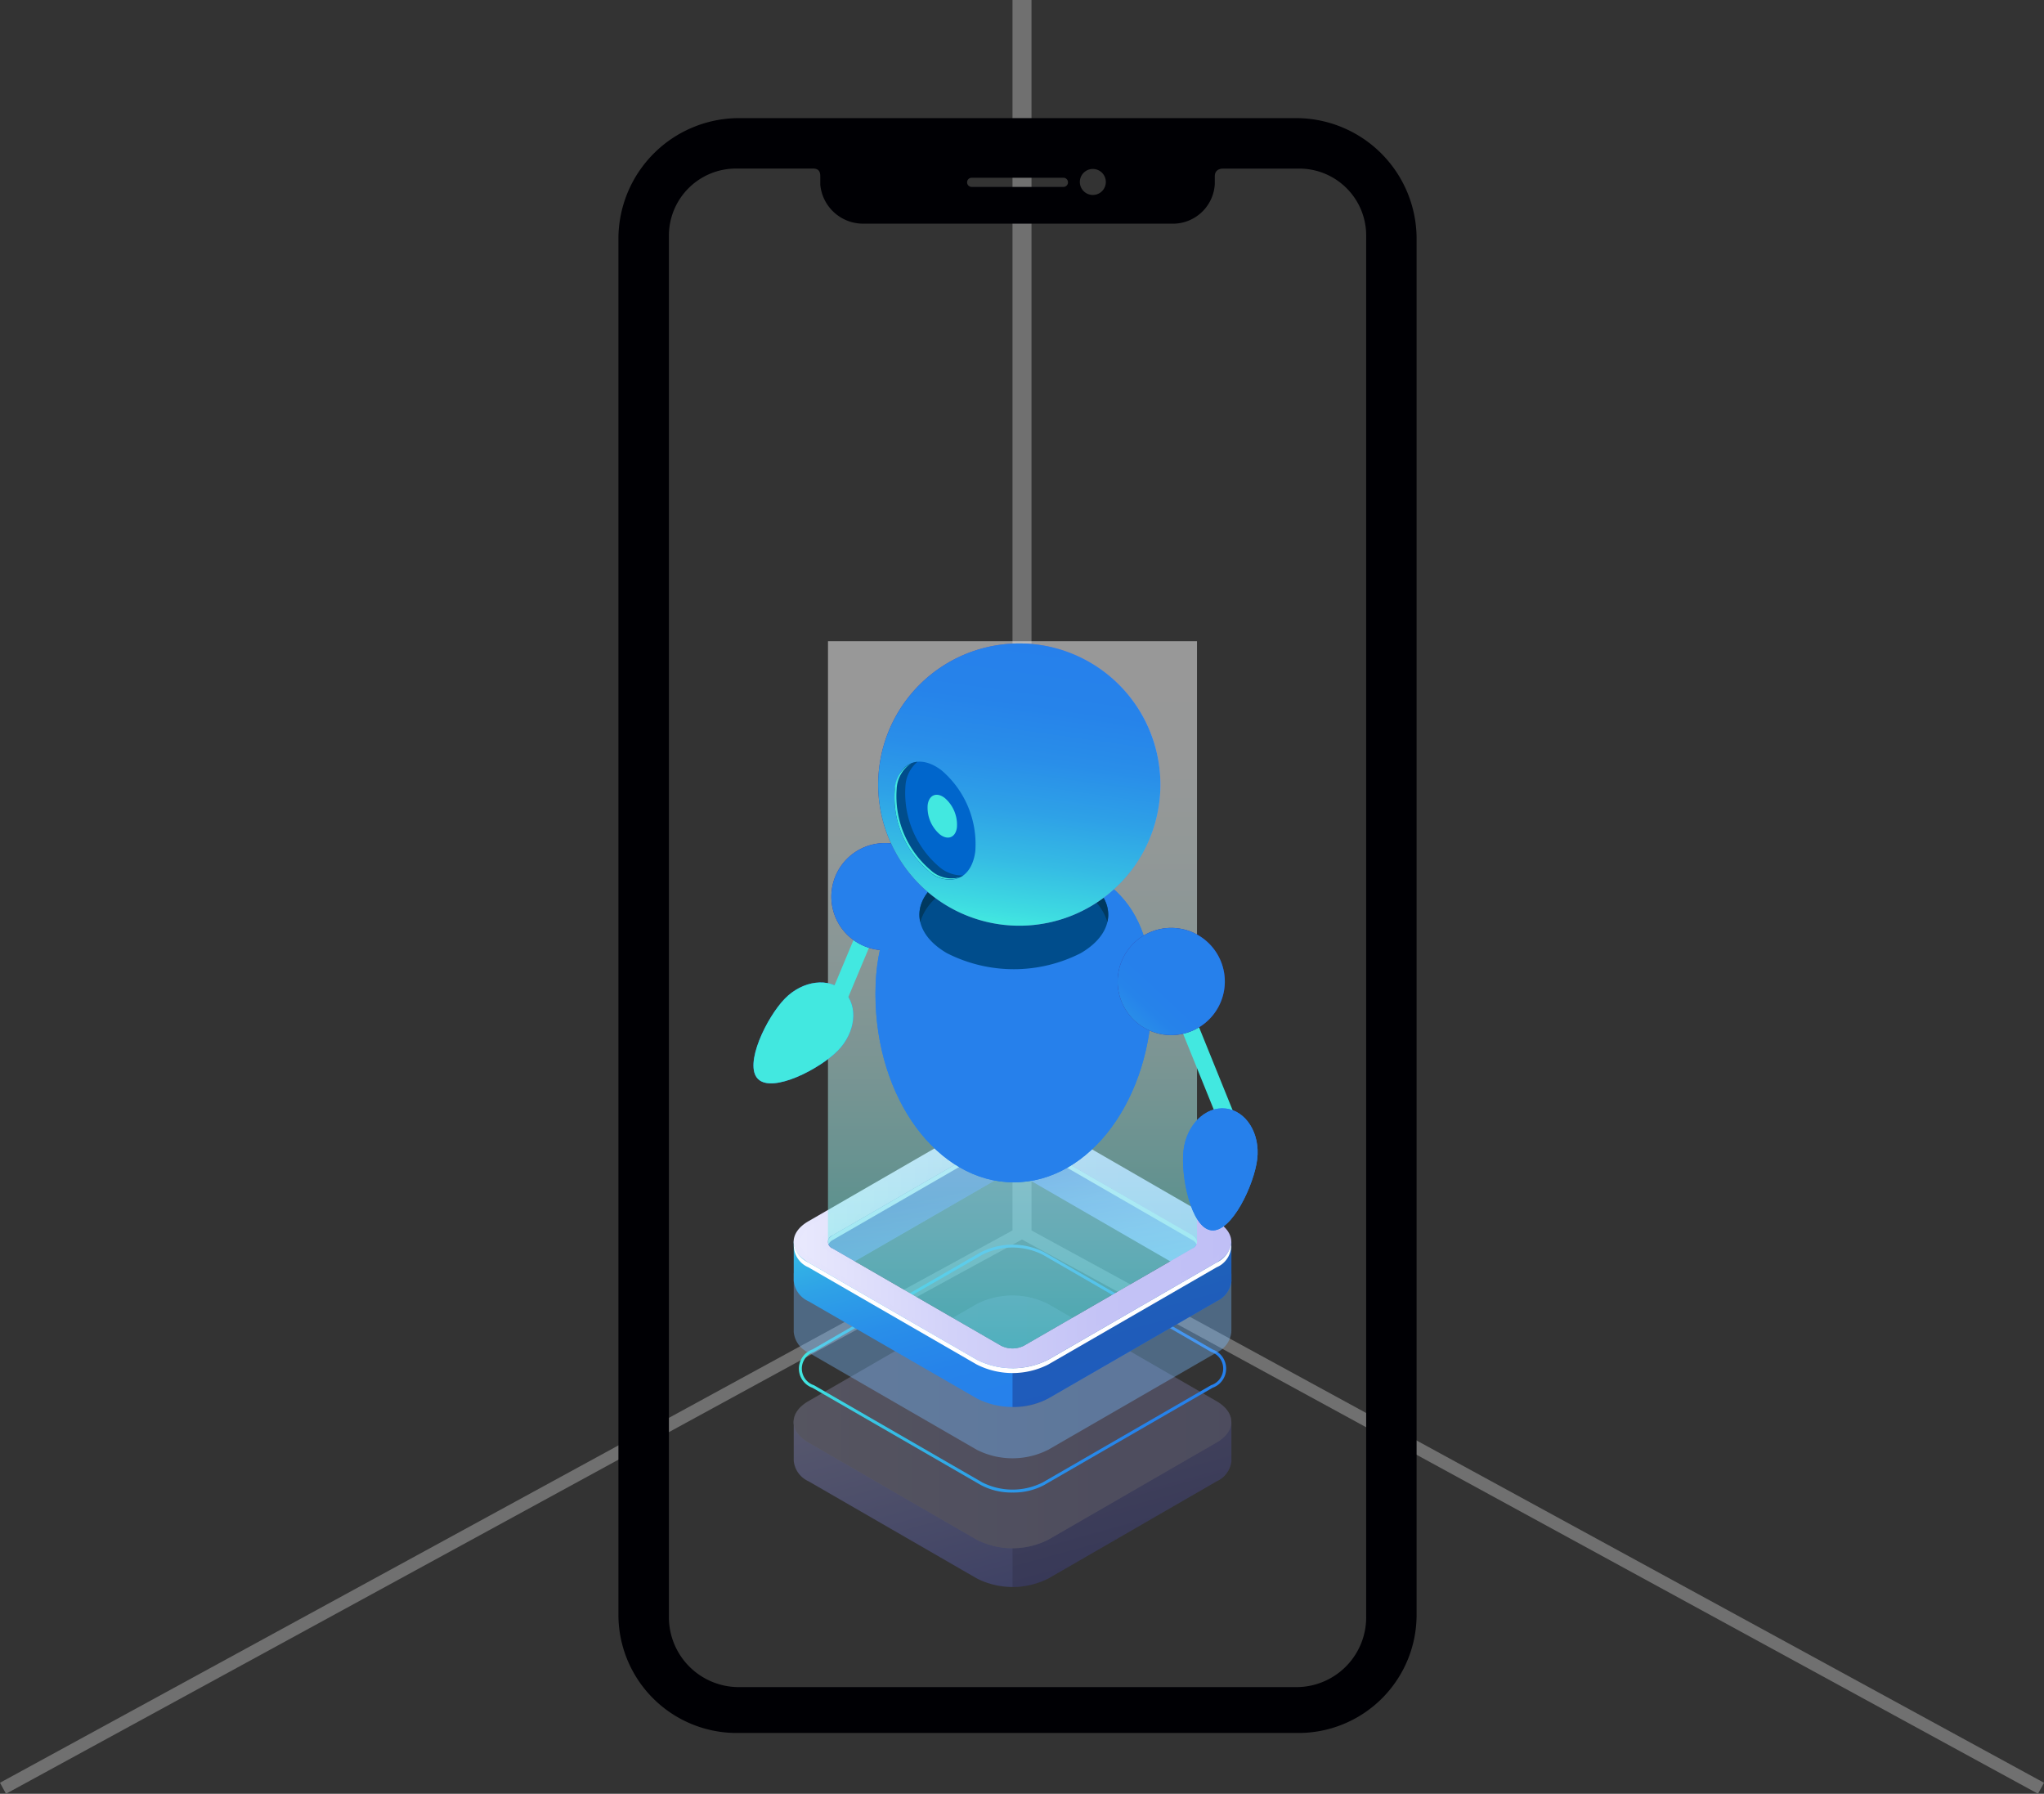 <svg xmlns="http://www.w3.org/2000/svg" xmlns:xlink="http://www.w3.org/1999/xlink" width="163.061" height="143.084" viewBox="0 0 163.061 143.084"><rect x="0" y="0" width="163.061" height="143.084" fill="#333333" stroke="none"/><defs><linearGradient id="a" x1="0.099" y1="-0.384" x2="0.893" y2="0.768" gradientUnits="objectBoundingBox"><stop offset="0" stop-color="#bcbeff"/><stop offset="0.227" stop-color="#aaadf7"/><stop offset="0.68" stop-color="#7b82e5"/><stop offset="1" stop-color="#5761d7"/></linearGradient><linearGradient id="b" y1="0.5" x2="1" y2="0.5" gradientUnits="objectBoundingBox"><stop offset="0" stop-color="#e9e9fd"/><stop offset="0.36" stop-color="#d2d2f9"/><stop offset="0.706" stop-color="#c4c3f6"/><stop offset="1" stop-color="#c0bff6"/></linearGradient><linearGradient id="c" y1="0.5" x2="1" y2="0.5" gradientUnits="objectBoundingBox"><stop offset="0" stop-color="#42e8e0"/><stop offset="0.053" stop-color="#3edce1"/><stop offset="0.229" stop-color="#35bbe4"/><stop offset="0.41" stop-color="#2ea1e7"/><stop offset="0.596" stop-color="#298ee9"/><stop offset="0.788" stop-color="#2683ea"/><stop offset="1" stop-color="#2680eb"/></linearGradient><linearGradient id="d" x1="0.099" y1="-0.384" x2="0.893" y2="0.768" xlink:href="#c"/><linearGradient id="e" x1="0.113" y1="0.194" x2="0.87" y2="1.433" gradientUnits="objectBoundingBox"><stop offset="0.242" stop-color="#5761d7"/><stop offset="0.392" stop-color="#7a81e5"/><stop offset="0.546" stop-color="#979bf0"/><stop offset="0.7" stop-color="#abaef8"/><stop offset="0.852" stop-color="#b7bafd"/><stop offset="1" stop-color="#bcbeff"/></linearGradient><linearGradient id="h" x1="0.5" y1="1" x2="0.5" gradientUnits="objectBoundingBox"><stop offset="0" stop-color="#42e8e0"/><stop offset="0.029" stop-color="#4ee9e1"/><stop offset="0.153" stop-color="#7cefe9"/><stop offset="0.282" stop-color="#a4f4f0"/><stop offset="0.413" stop-color="#c5f8f5"/><stop offset="0.547" stop-color="#defbf9"/><stop offset="0.686" stop-color="#f0fdfc"/><stop offset="0.833" stop-color="#fbfefe"/><stop offset="1" stop-color="#fff"/></linearGradient><radialGradient id="i" cx="-1051.32" cy="1528.522" r="7.504" gradientTransform="matrix(0.722, 0.707, -1.165, 1.189, 1103.669, 780.434)" gradientUnits="userSpaceOnUse"><stop offset="0" stop-color="#29ffff"/><stop offset="1" stop-color="#2680eb"/></radialGradient><linearGradient id="j" x1="-176.513" y1="-28.347" x2="-176.999" y2="-27.706" xlink:href="#c"/><radialGradient id="k" cx="309.821" cy="503.14" r="24.678" gradientTransform="matrix(0.981, 0.194, -0.194, 0.981, 59.566, 34.183)" gradientUnits="userSpaceOnUse"><stop offset="0" stop-color="#c0bff6"/><stop offset="1" stop-color="#393091"/></radialGradient><linearGradient id="l" x1="-45.108" y1="24.097" x2="-44.108" y2="24.097" xlink:href="#c"/><radialGradient id="m" cx="801.336" cy="601.32" r="16.223" gradientTransform="translate(-56.138 -250.87) scale(1.169 1.592)" gradientUnits="userSpaceOnUse"><stop offset="0" stop-color="#78dbeb"/><stop offset="1" stop-color="#2680eb"/></radialGradient><linearGradient id="n" x1="14.851" y1="2.963" x2="14.851" y2="2.019" xlink:href="#c"/><radialGradient id="o" cx="485.207" cy="150.187" r="19.024" gradientTransform="matrix(1, 0, 0, 1, 0, 0)" xlink:href="#k"/><linearGradient id="p" x1="0.43" y1="0.995" x2="0.57" y2="0.005" xlink:href="#c"/><radialGradient id="q" cx="322.829" cy="561.433" r="8.919" gradientTransform="matrix(0.981, 0.194, -0.194, 0.981, 67.459, 41.247)" xlink:href="#k"/><linearGradient id="r" x1="-24.149" y1="-20.812" x2="-23.47" y2="-21.545" xlink:href="#c"/><radialGradient id="s" cx="1555.639" cy="2161.496" r="4.636" gradientTransform="matrix(1.624, 0.194, -0.319, 2.675, -21.033, -3426.176)" xlink:href="#i"/><linearGradient id="t" x1="-10.607" y1="3.343" x2="-9.523" y2="3.343" xlink:href="#c"/></defs><g transform="translate(-430.761 -365.279)"><g transform="translate(431 365.279)"><path d="M1833.31,491.923l81.033-44.2V349.279" transform="translate(-1833.31 -349.279)" fill="none" stroke="#707070" stroke-width="1"/><path d="M1914.343,491.923l-81.033-44.2V349.279" transform="translate(-1751.761 -349.279)" fill="none" stroke="#707070" stroke-width="1"/></g><g transform="translate(480.096 374.701)"><g transform="translate(10.773 41.733)"><g transform="translate(3.205 0)"><g transform="translate(0 52.183)" opacity="0.3"><path d="M488.419,266.53v-3.043l-.841-.468c-.238,1.436-1.928,2.382-3.341,2.579l-9.623,5.628-4.2,1.516-13.4-6.917.31-.179a6.132,6.132,0,0,1-2.383-2.876l-.9.538-.536.151v3.121h0a2,2,0,0,0,1.18,1.646l13.43,7.753a6.31,6.31,0,0,0,5.7,0l13.429-7.753a2.02,2.02,0,0,0,1.179-1.618c0-.026,0-.052,0-.078Z" transform="translate(-453.498 -253.407)" fill="url(#a)"/><path d="M501.532,265.886l-9.623,5.628-3.655,1.32v4.114a5.831,5.831,0,0,0,2.852-.681l13.429-7.753a2.02,2.02,0,0,0,1.179-1.618c0-.026,0-.052,0-.078h0v-3.043l-.769-.427h-.081C504.6,264.761,502.931,265.692,501.532,265.886Z" transform="translate(-470.793 -253.695)" fill="#0f054c" opacity="0.3"/><g transform="translate(0)"><path d="M468.107,263.613l-13.43-7.753c-1.572-.908-1.572-2.385,0-3.293l13.429-7.753a6.313,6.313,0,0,1,5.7,0l13.429,7.754c1.572.908,1.572,2.385,0,3.293l-13.429,7.753A6.31,6.31,0,0,1,468.107,263.613Z" transform="translate(-453.499 -244.133)" fill="url(#b)"/></g><g transform="translate(0)" opacity="0.3"><path d="M468.107,263.613l-13.43-7.753c-1.572-.908-1.572-2.385,0-3.293l13.429-7.753a6.313,6.313,0,0,1,5.7,0l13.429,7.754c1.572.908,1.572,2.385,0,3.293l-13.429,7.753A6.31,6.31,0,0,1,468.107,263.613Z" transform="translate(-453.499 -244.133)" fill="#0f054c"/></g></g><g transform="translate(0 37.826)"><path d="M471.374,255.83a5.177,5.177,0,0,1-2.531-.6l-13.43-7.754a1.623,1.623,0,0,1,0-3.059l13.43-7.753a5.6,5.6,0,0,1,5.062,0l13.43,7.753a1.622,1.622,0,0,1,0,3.058l-13.429,7.754A5.178,5.178,0,0,1,471.374,255.83Zm-2.413-.808a5.344,5.344,0,0,0,4.827,0l13.429-7.754a1.393,1.393,0,0,0,0-2.65l-13.429-7.754a5.343,5.343,0,0,0-4.827,0l-13.429,7.754a1.393,1.393,0,0,0,0,2.651Z" transform="translate(-453.913 -225.757)" fill="url(#c)"/><path d="M488.419,244.547v-4.6l-.841-.468c-.238,1.436-1.928,2.382-3.341,2.579l-9.623,5.627-4.2,1.517-13.4-6.917.31-.179a6.134,6.134,0,0,1-2.383-2.876l-.9.538-.536.151V244.6h0a2,2,0,0,0,1.18,1.646L468.107,254a6.313,6.313,0,0,0,5.7,0l13.429-7.754a2.018,2.018,0,0,0,1.179-1.617c0-.026,0-.052,0-.078Z" transform="translate(-453.498 -227.337)" fill="#77b7f7" opacity="0.4"/><path d="M488.419,237.951v-3.043l-.841-.468c-.238,1.436-1.928,2.383-3.341,2.579l-9.623,5.627-4.2,1.517-13.4-6.918.31-.178a6.132,6.132,0,0,1-2.383-2.877l-.9.539-.536.15V238h0a2,2,0,0,0,1.18,1.646l13.43,7.753a6.313,6.313,0,0,0,5.7,0l13.429-7.753a2.019,2.019,0,0,0,1.179-1.617c0-.027,0-.052,0-.078Z" transform="translate(-453.498 -224.828)" fill="url(#d)"/><path d="M501.532,237.307l-9.623,5.627-3.655,1.32v4.114a5.831,5.831,0,0,0,2.852-.681l13.429-7.753a2.019,2.019,0,0,0,1.179-1.617c0-.027,0-.052,0-.078h0V235.2l-.769-.428h-.081C504.6,236.182,502.931,237.113,501.532,237.307Z" transform="translate(-470.793 -225.116)" fill="#0f054c" opacity="0.3"/><path d="M458.745,228.515l12.726-7.347a2.019,2.019,0,0,1,1.826,0l12.5,7.219-.139.081c1.413-.2,3.1-1.143,3.341-2.579l-14.033-7.8-4.082-1.079-3.325,1.954-11.2,6.679A6.132,6.132,0,0,0,458.745,228.515Z" transform="translate(-454.923 -216.276)" fill="url(#e)"/><path d="M472.384,217.4l-1.5-.4-3.325,1.954-11.2,6.679a6.132,6.132,0,0,0,2.383,2.877l12.726-7.347a1.863,1.863,0,0,1,.913-.219Z" transform="translate(-454.923 -216.276)" fill="#0f054c" opacity="0.3"/><g transform="translate(0)"><path d="M468.107,235.035l-13.43-7.753c-1.572-.908-1.572-2.386,0-3.293l13.429-7.754a6.314,6.314,0,0,1,5.7,0l13.429,7.754c1.572.907,1.572,2.385,0,3.293l-13.429,7.753A6.313,6.313,0,0,1,468.107,235.035Zm3.764-17.68a2.019,2.019,0,0,0-1.826,0l-13.429,7.753a.557.557,0,0,0,0,1.054l13.429,7.754a2.02,2.02,0,0,0,1.826,0l13.43-7.753a.557.557,0,0,0,0-1.054Z" transform="translate(-453.499 -215.555)" fill="url(#b)"/></g><g transform="translate(0.001 1.582)"><path d="M488.017,226.675l-13.43-7.753a2.019,2.019,0,0,0-1.826,0l-13.429,7.753c-.336.194-.447.469-.334.717a.777.777,0,0,1,.334-.338l13.429-7.753a2.017,2.017,0,0,1,1.826,0l13.43,7.753a.776.776,0,0,1,.334.338C488.463,227.144,488.352,226.869,488.017,226.675Z" transform="translate(-456.215 -218.704)" fill="#fff"/><path d="M487.24,237.454l-13.428,7.753a6.313,6.313,0,0,1-5.7,0l-13.43-7.753A2.12,2.12,0,0,1,453.514,236a1.9,1.9,0,0,0,1.165,1.836l13.43,7.754a6.31,6.31,0,0,0,5.7,0l13.428-7.753A1.9,1.9,0,0,0,488.406,236,2.12,2.12,0,0,1,487.24,237.454Z" transform="translate(-453.501 -227.309)" fill="#fff"/></g><g transform="translate(0.537 0.31)"><path d="M469.018,235.122l-13.429-7.753c-1.363-.787-1.363-2.068,0-2.856l13.429-7.753a5.472,5.472,0,0,1,4.945,0l13.429,7.753c1.363.787,1.363,2.068,0,2.855l-13.428,7.753A5.472,5.472,0,0,1,469.018,235.122Zm3.764-17.68a2.862,2.862,0,0,0-2.585,0l-13.43,7.754a.788.788,0,0,0,0,1.493l13.43,7.753a2.861,2.861,0,0,0,2.584,0l13.429-7.753a.788.788,0,0,0,0-1.492Z" transform="translate(-454.566 -216.171)" fill="url(#b)"/></g><path d="M474.585,218.922a2.019,2.019,0,0,0-1.826,0l-13.429,7.753a.557.557,0,0,0,0,1.055l13.429,7.754a2.02,2.02,0,0,0,1.826,0l13.429-7.753a.557.557,0,0,0,0-1.054Z" transform="translate(-456.212 -217.122)" fill="#77b7f7" opacity="0.4"/></g><path d="M488.391,188.156v-47.9H458.953l0,47.9a.631.631,0,0,0,.376.538l13.429,7.754a2.02,2.02,0,0,0,1.826,0l13.429-7.753A.634.634,0,0,0,488.391,188.156Z" transform="translate(-456.213 -140.26)" opacity="0.5" fill="url(#h)"/></g><g transform="translate(0 0.17)"><path d="M453.853,199.863c-1.432,1.461-5.2,3.415-6.368,2.271s.706-4.953,2.138-6.415,3.538-1.719,4.707-.575S455.284,198.4,453.853,199.863Z" transform="translate(-447.118 -167.386)" fill="url(#i)"/><path d="M453.853,199.863c-1.432,1.461-5.2,3.415-6.368,2.271s.706-4.953,2.138-6.415,3.538-1.719,4.707-.575S455.284,198.4,453.853,199.863Z" transform="translate(-447.118 -167.386)" fill="url(#j)"/><path d="M460.29,191.067a.68.68,0,0,1-.265-.054.688.688,0,0,1-.369-.9l2.126-5.079a.688.688,0,0,1,1.269.531l-2.126,5.079A.687.687,0,0,1,460.29,191.067Z" transform="translate(-453.331 -162.5)" fill="#42e8e0"/><rect width="1.376" height="11.745" transform="translate(32.69 27.224) rotate(-22.034)" fill="#42e8e0"/><g transform="translate(6.213)"><g transform="translate(0 15.922)"><path d="M467.955,177.4a4.275,4.275,0,1,1-3.363-5.024A4.275,4.275,0,0,1,467.955,177.4Z" transform="translate(-459.485 -172.292)" fill="url(#k)"/></g><g transform="translate(0 15.923)"><path d="M466.058,172.963a4.275,4.275,0,1,1-5.9,1.309A4.275,4.275,0,0,1,466.058,172.963Z" transform="translate(-459.486 -172.293)" fill="url(#l)"/></g><g transform="translate(3.519 17.176)"><path d="M488.565,185.572c0,8.3-4.941,15.025-11.037,15.025s-11.037-6.726-11.037-15.025,4.942-10.785,11.037-10.785S488.565,177.273,488.565,185.572Z" transform="translate(-466.491 -174.787)" fill="url(#m)"/></g><g transform="translate(3.519 17.176)"><path d="M488.565,185.572c0,8.3-4.941,15.025-11.037,15.025s-11.037-6.726-11.037-15.025,4.942-10.785,11.037-10.785S488.565,177.273,488.565,185.572Z" transform="translate(-466.491 -174.787)" fill="url(#n)"/></g><path d="M486.326,182.435a11.771,11.771,0,0,1-10.652,0c-2.942-1.7-2.942-4.452,0-6.15a11.772,11.772,0,0,1,10.653,0C489.268,177.984,489.268,180.737,486.326,182.435Z" transform="translate(-466.443 -157.723)" fill="#004d8c"/><path d="M475.674,177.443a11.774,11.774,0,0,1,10.653,0,4.122,4.122,0,0,1,2.138,2.5c.3-1.3-.411-2.657-2.138-3.654a11.772,11.772,0,0,0-10.653,0c-1.726,1-2.438,2.357-2.138,3.654A4.125,4.125,0,0,1,475.674,177.443Z" transform="translate(-466.444 -157.723)" fill="#003960"/><path d="M475.626,149.436a7.023,7.023,0,0,1-3.177,5.5c-1.754,1.012-3.178.191-3.178-1.835a7.026,7.026,0,0,1,3.178-5.5C474.2,146.589,475.626,147.41,475.626,149.436Z" transform="translate(-464.355 -143.867)" fill="#bcbeff"/><g transform="translate(3.738)"><path d="M489.439,151.855A11.257,11.257,0,1,1,478.183,140.6,11.256,11.256,0,0,1,489.439,151.855Z" transform="translate(-466.926 -140.598)" fill="url(#o)"/></g><g transform="translate(3.738)"><path d="M489.439,151.855A11.257,11.257,0,1,1,478.183,140.6,11.256,11.256,0,0,1,489.439,151.855Z" transform="translate(-466.926 -140.598)" fill="url(#p)"/></g><g transform="translate(5.018 9.432)"><path d="M475.939,166.53c-.288,2.213-1.958,2.909-3.732,1.553a7.737,7.737,0,0,1-2.69-6.464c.287-2.213,1.958-2.909,3.731-1.553A7.737,7.737,0,0,1,475.939,166.53Z" transform="translate(-469.474 -159.374)" fill="#06c"/><path d="M477.1,167.227c-.1.8-.712,1.057-1.356.565a2.812,2.812,0,0,1-.978-2.349c.1-.8.711-1.058,1.356-.565A2.812,2.812,0,0,1,477.1,167.227Z" transform="translate(-472.1 -161.987)" fill="#42e8e0"/><path d="M473.059,167.77a7.737,7.737,0,0,1-2.69-6.464,2.725,2.725,0,0,1,.955-1.913c-.927.086-1.629.873-1.806,2.236a7.737,7.737,0,0,0,2.69,6.464,2.26,2.26,0,0,0,2.777.361A2.8,2.8,0,0,1,473.059,167.77Z" transform="translate(-469.474 -159.383)" fill="#004d8c"/><path d="M472.36,168.139a7.736,7.736,0,0,1-2.691-6.463,2.556,2.556,0,0,1,1.162-2.044,2.454,2.454,0,0,0-1.315,2.116,7.737,7.737,0,0,0,2.69,6.464,2.371,2.371,0,0,0,2.568.491A2.462,2.462,0,0,1,472.36,168.139Z" transform="translate(-469.474 -159.502)" fill="#42e8e0"/></g><g transform="translate(22.839 22.691)"><path d="M513.417,190.871a4.275,4.275,0,1,1-3.363-5.024A4.275,4.275,0,0,1,513.417,190.871Z" transform="translate(-504.948 -185.765)" fill="url(#q)"/></g><g transform="translate(22.839 22.691)"><path d="M513.417,190.871a4.275,4.275,0,1,1-3.363-5.024A4.275,4.275,0,0,1,513.417,190.871Z" transform="translate(-504.948 -185.765)" fill="url(#r)"/></g></g><path d="M521.249,218.461c-.242,2.031-2.036,5.878-3.66,5.685s-2.462-4.356-2.22-6.387,1.755-3.522,3.378-3.327S521.491,216.43,521.249,218.461Z" transform="translate(-481.061 -177.331)" fill="url(#s)"/><path d="M521.249,218.461c-.242,2.031-2.036,5.878-3.66,5.685s-2.462-4.356-2.22-6.387,1.755-3.522,3.378-3.327S521.491,216.43,521.249,218.461Z" transform="translate(-481.061 -177.331)" fill="url(#t)"/></g></g><path d="M-173.853-350H-218.46a9.631,9.631,0,0,0-9.54,9.664v109.714a9.435,9.435,0,0,0,9.54,9.434h44.607a9.424,9.424,0,0,0,9.527-9.434V-340.336A9.62,9.62,0,0,0-173.853-350Zm-16.3,4.056a1.036,1.036,0,0,1,1.036,1.037,1.037,1.037,0,0,1-1.036,1.037,1.037,1.037,0,0,1-1.037-1.037A1.037,1.037,0,0,1-190.155-345.944Zm-9.667.7h7.319a.366.366,0,0,1,.366.366.366.366,0,0,1-.366.366h-7.319a.366.366,0,0,1-.366-.366A.366.366,0,0,1-199.822-345.243Zm31.471,114.678a5.568,5.568,0,0,1-5.427,5.718h-44.755a5.58,5.58,0,0,1-5.441-5.718v-109.96a5.35,5.35,0,0,1,5.441-5.45h6.054c.415,0,.581.2.581.617v.678a3.428,3.428,0,0,0,3.418,3.1h24.846a3.35,3.35,0,0,0,3.208-3.16v-.615c0-.415.265-.617.68-.617h5.969a5.339,5.339,0,0,1,5.427,5.45Z" transform="translate(228 350)" fill="#000004"/></g></g></svg>